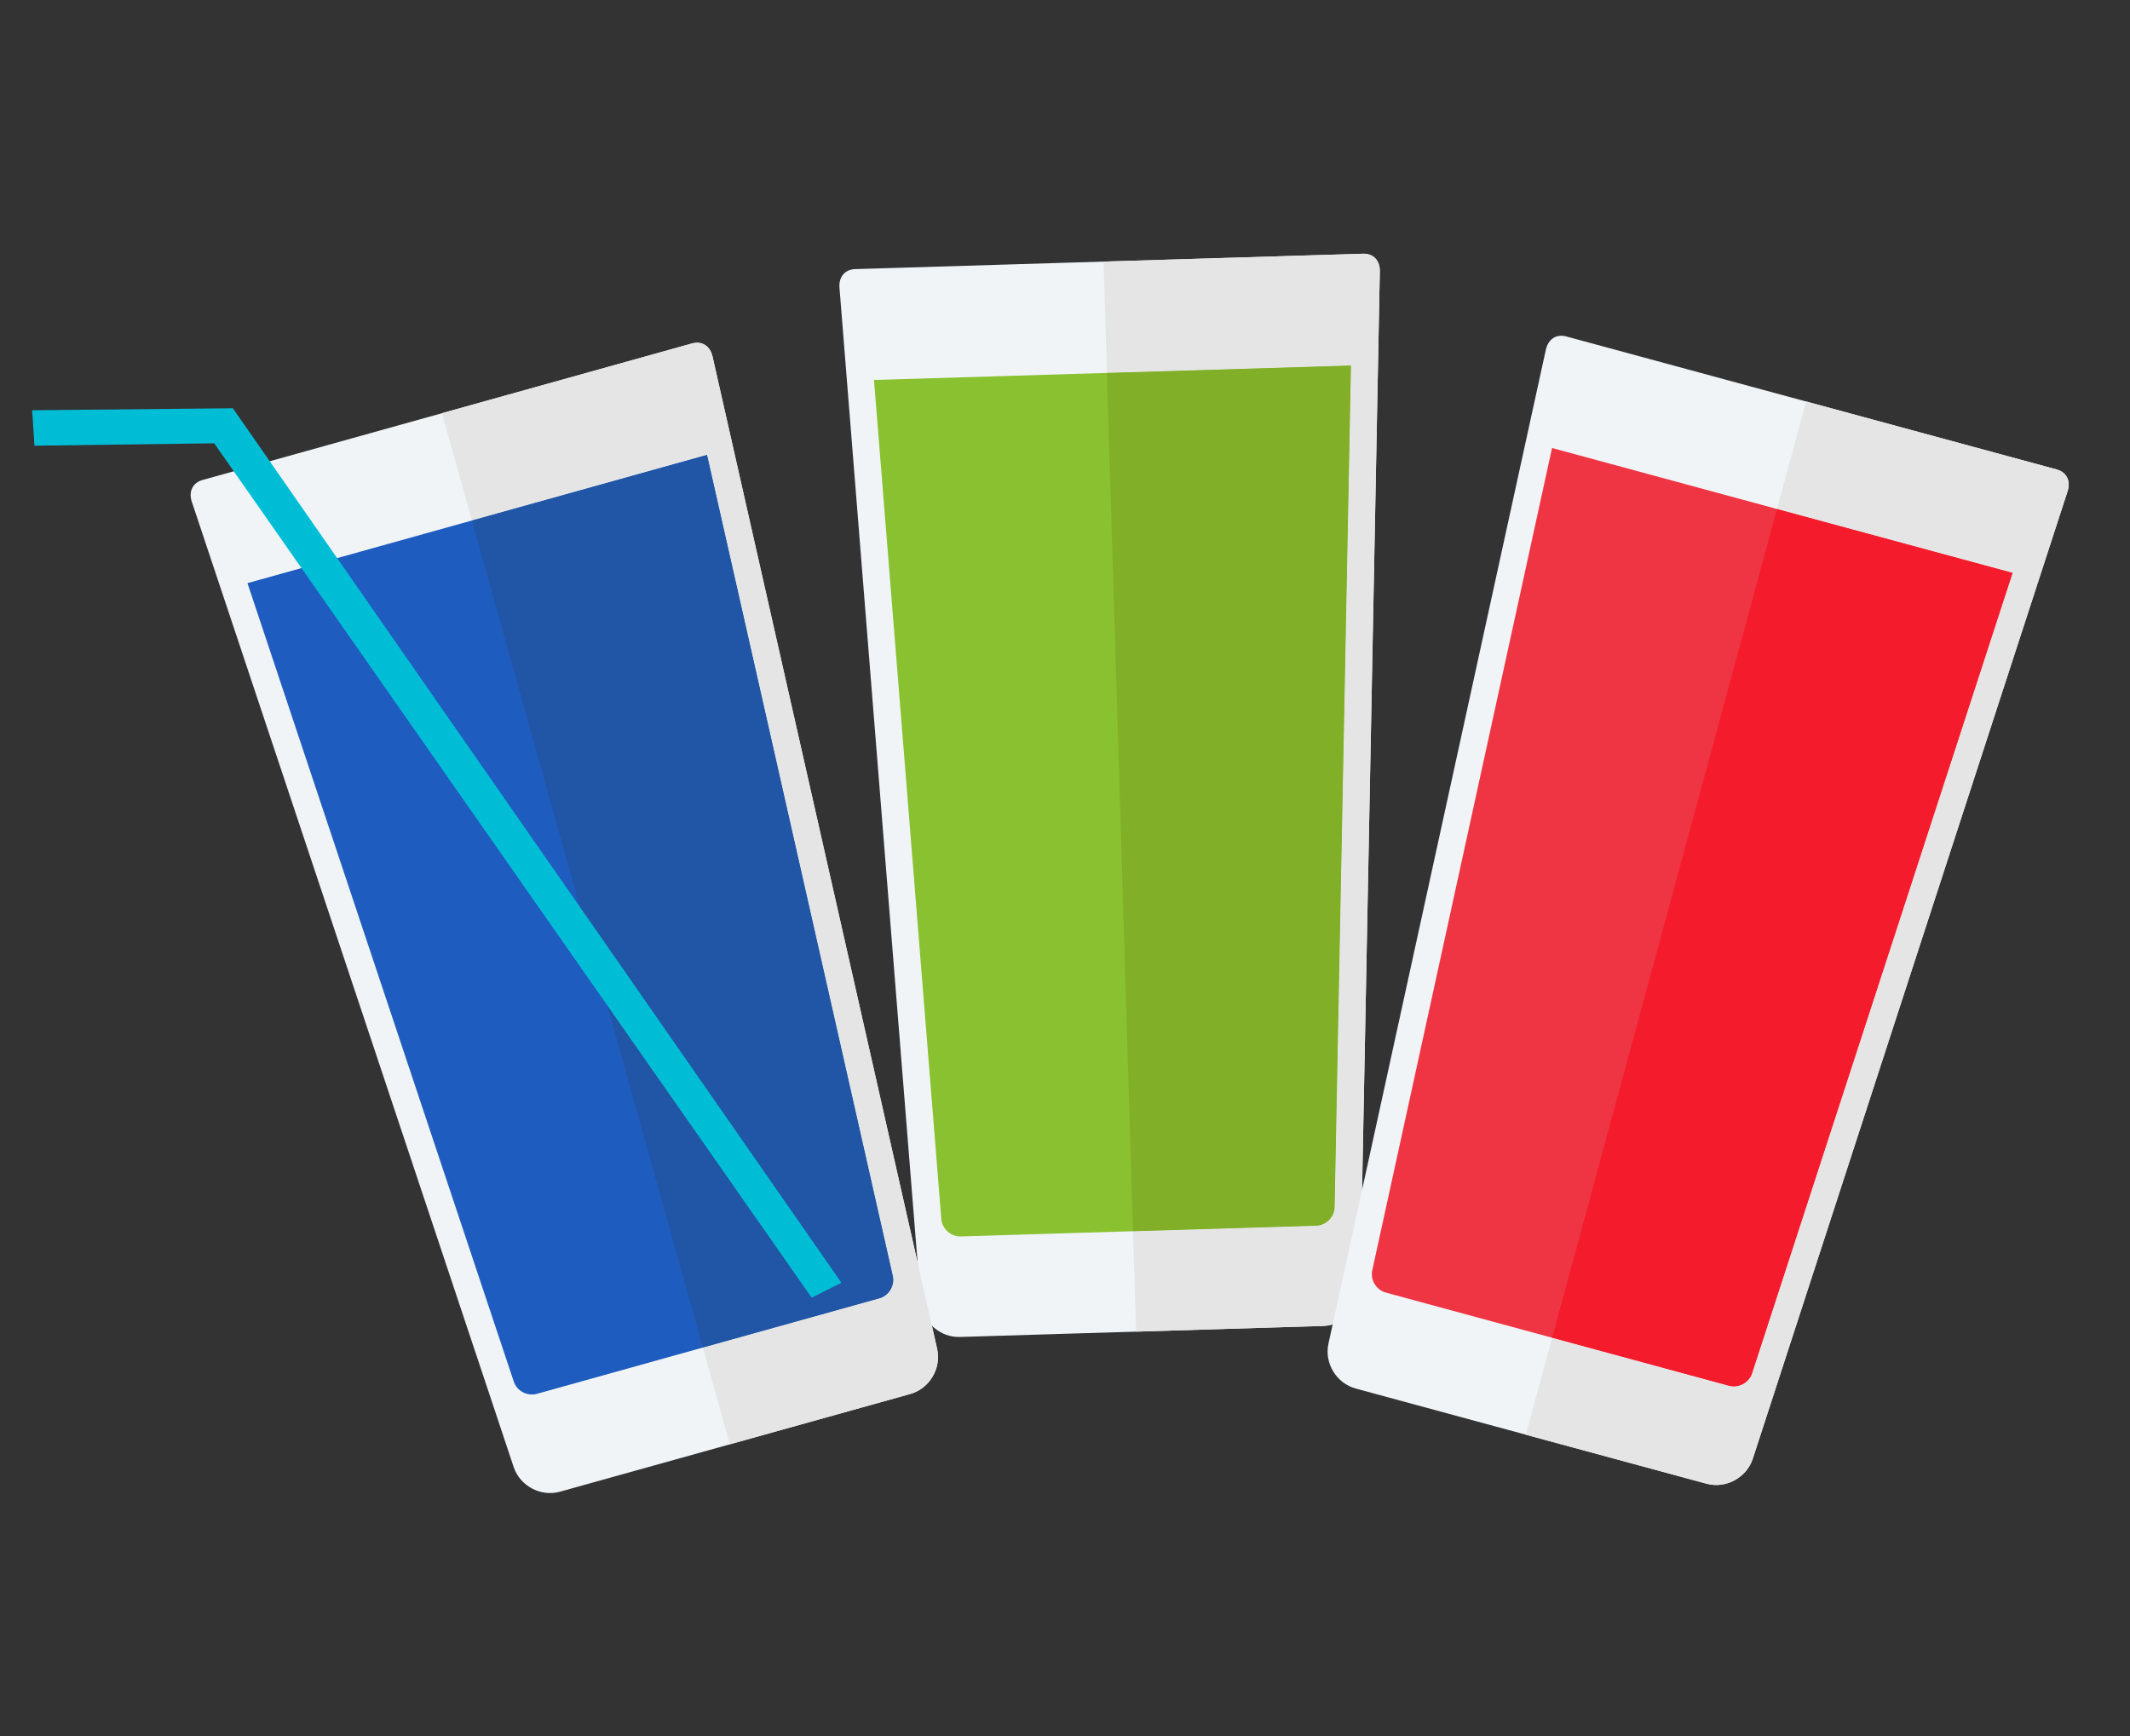 <?xml version="1.0" encoding="utf-8"?>
<!-- Generator: Adobe Illustrator 16.0.0, SVG Export Plug-In . SVG Version: 6.00 Build 0)  -->
<!DOCTYPE svg PUBLIC "-//W3C//DTD SVG 1.1//EN" "http://www.w3.org/Graphics/SVG/1.1/DTD/svg11.dtd">
<svg version="1.1" id="Layer_1" xmlns="http://www.w3.org/2000/svg" xmlns:xlink="http://www.w3.org/1999/xlink" x="0px" y="0px"
	 width="66.234px" height="54px" viewBox="-17.885 0 66.234 54" enable-background="new -17.885 0 66.234 54" xml:space="preserve">
<rect x="-17.885" y="0" width="66.234" height="54" fill="#333333" stroke="none"/>
<title>cocteles</title>
<desc>Created with Sketch.</desc>
<g>
	<path fill="#F0F4F7" d="M24.5,7.892L8.707,8.37C8.374,8.38,8.194,8.629,8.219,8.945l2.528,31.554
		c0.051,0.615,0.596,1.103,1.214,1.084l11.303-0.343c0.617-0.019,1.132-0.539,1.146-1.156l0.611-31.648
		C25.028,8.118,24.832,7.881,24.5,7.892z"/>
	<path fill="#89C130" d="M9.293,11.818l2.093,26.095c0.023,0.308,0.296,0.551,0.605,0.543l11.053-0.335
		c0.31-0.01,0.567-0.271,0.572-0.578l0.508-26.174L9.293,11.818z"/>
	<path fill="#E5E5E5" d="M24.5,7.892l-8.068,0.244l0.105,3.463l7.587-0.23l-0.508,26.174c-0.005,0.308-0.263,0.568-0.572,0.578
		l-5.697,0.173l0.095,3.124l5.823-0.178c0.617-0.019,1.132-0.539,1.146-1.156l0.611-31.648C25.028,8.118,24.832,7.881,24.5,7.892z"
		/>
	<path fill="#81AF28" d="M16.537,11.6l0.81,26.694l5.697-0.173c0.31-0.01,0.567-0.271,0.572-0.578l0.508-26.174L16.537,11.6z"/>
</g>
<g>
	<path fill="#F0F4F7" d="M46.068,14.601l-15.25-4.137c-0.32-0.087-0.564,0.099-0.633,0.409l-6.762,30.923
		c-0.13,0.603,0.249,1.229,0.848,1.391l10.913,2.961c0.596,0.161,1.239-0.187,1.433-0.772l9.793-30.102
		C46.508,14.971,46.389,14.688,46.068,14.601z"/>
	<path fill="#EF3543" d="M30.377,13.934l-5.59,25.574c-0.067,0.302,0.124,0.612,0.422,0.695L35.88,43.1
		c0.3,0.08,0.623-0.096,0.717-0.388l8.101-24.894L30.377,13.934z"/>
	<path fill="#E5E5E5" d="M46.068,14.601l-7.79-2.114l-0.907,3.344l7.326,1.987l-8.101,24.894c-0.094,0.292-0.417,0.468-0.717,0.388
		l-5.5-1.494l-0.818,3.018l5.623,1.524c0.596,0.161,1.239-0.187,1.433-0.772l9.793-30.102
		C46.508,14.971,46.389,14.688,46.068,14.601z"/>
	<path fill="#F41C2C" d="M37.37,15.832l-6.99,25.774l5.5,1.494c0.3,0.08,0.623-0.096,0.717-0.388l8.101-24.894L37.37,15.832z"/>
</g>
<g>
	<g>
		<path fill="#F0F4F7" d="M3.633,10.682l-15.22,4.247c-0.32,0.089-0.435,0.375-0.334,0.675l10.011,30.03
			c0.197,0.585,0.843,0.929,1.439,0.761l10.892-3.038c0.595-0.167,0.97-0.795,0.836-1.397L4.271,11.085
			C4.201,10.775,3.953,10.593,3.633,10.682z"/>
		<path fill="#1F5CBF" d="M-10.19,18.137l8.281,24.833c0.097,0.294,0.42,0.464,0.718,0.382l10.651-2.971
			c0.298-0.084,0.486-0.399,0.417-0.699L4.101,14.148L-10.19,18.137z"/>
		<path fill="#E5E5E5" d="M3.633,10.682l-7.775,2.169l0.932,3.337l7.311-2.041l5.776,25.533c0.068,0.3-0.119,0.615-0.417,0.699
			l-5.49,1.531l0.84,3.011l5.611-1.566c0.595-0.167,0.97-0.795,0.836-1.397L4.271,11.085C4.201,10.775,3.953,10.593,3.633,10.682z"
			/>
		<path fill="#2056A5" d="M-3.21,16.189l7.18,25.723l5.49-1.531c0.298-0.084,0.486-0.399,0.417-0.699L4.101,14.148L-3.21,16.189z"/>
	</g>
	<polygon fill="#00BDD6" points="-16.885,12.76 -10.644,12.698 8.279,39.896 7.354,40.361 -11.224,13.788 -16.813,13.862 	"/>
</g>
</svg>
